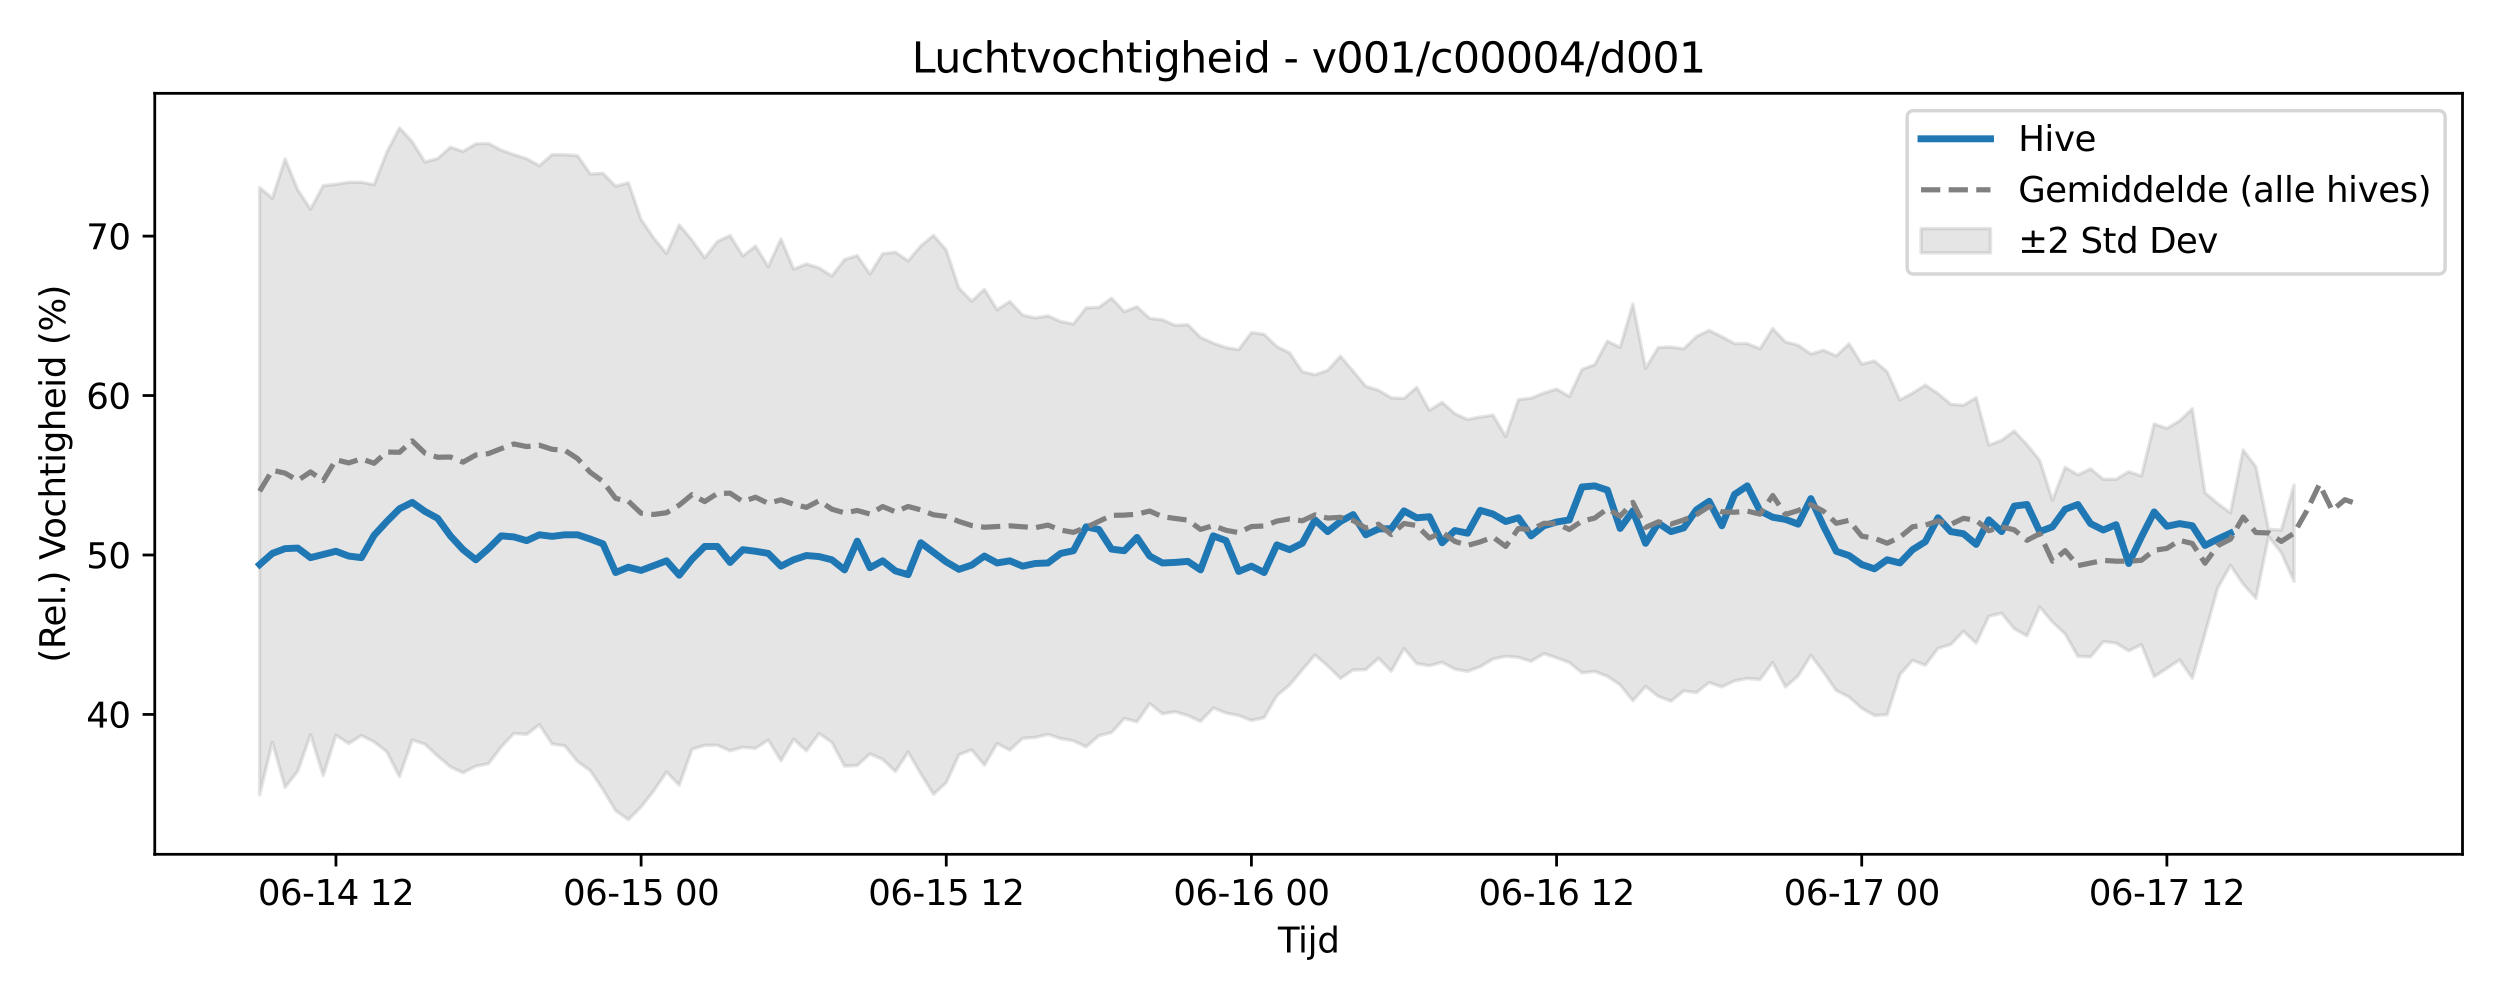 <?xml version="1.0" encoding="utf-8" standalone="no"?>
<!DOCTYPE svg PUBLIC "-//W3C//DTD SVG 1.1//EN"
  "http://www.w3.org/Graphics/SVG/1.1/DTD/svg11.dtd">
<svg xmlns:xlink="http://www.w3.org/1999/xlink" width="720pt" height="288pt" viewBox="0 0 720 288" xmlns="http://www.w3.org/2000/svg" version="1.1">
 <defs>
  <style type="text/css">*{stroke-linejoin: round; stroke-linecap: butt}</style>
 </defs>
 <g id="figure_1">
  <g id="patch_1">
   <path d="M 0 288 
L 720 288 
L 720 0 
L 0 0 
z
" style="fill: #ffffff"/>
  </g>
  <g id="axes_1">
   <g id="patch_2">
    <path d="M 44.57 246.04 
L 709.2 246.04 
L 709.2 26.88 
L 44.57 26.88 
z
" style="fill: #ffffff"/>
   </g>
   <g id="FillBetweenPolyCollection_1">
    <defs>
     <path id="m57fe30b06c" d="M 74.78 -233.987 
L 74.78 -59.076 
L 78.442 -74.253 
L 82.104 -61.227 
L 85.766 -65.952 
L 89.428 -76.409 
L 93.09 -64.667 
L 96.752 -76.257 
L 100.414 -73.87 
L 104.075 -76.169 
L 107.737 -74.351 
L 111.399 -71.47 
L 115.061 -64.328 
L 118.723 -74.878 
L 122.385 -73.671 
L 126.047 -70.268 
L 129.709 -67.14 
L 133.37 -65.45 
L 137.032 -67.337 
L 140.694 -68.065 
L 144.356 -72.865 
L 148.018 -76.789 
L 151.68 -76.482 
L 155.342 -79.301 
L 159.004 -73.728 
L 162.665 -73.207 
L 166.327 -68.687 
L 169.989 -66.065 
L 173.651 -60.595 
L 177.313 -54.525 
L 180.975 -51.922 
L 184.637 -55.603 
L 188.299 -60.257 
L 191.96 -65.669 
L 195.622 -61.858 
L 199.284 -72.183 
L 202.946 -73.344 
L 206.608 -73.368 
L 210.27 -71.764 
L 213.932 -72.809 
L 217.594 -72.472 
L 221.255 -74.876 
L 224.917 -68.906 
L 228.579 -75.077 
L 232.241 -71.773 
L 235.903 -76.731 
L 239.565 -74.2 
L 243.227 -67.36 
L 246.888 -67.556 
L 250.55 -70.865 
L 254.212 -69.296 
L 257.874 -65.805 
L 261.536 -71.421 
L 265.198 -65.129 
L 268.86 -59.238 
L 272.522 -62.59 
L 276.183 -70.646 
L 279.845 -72.034 
L 283.507 -67.643 
L 287.169 -73.881 
L 290.831 -71.953 
L 294.493 -75.339 
L 298.155 -75.614 
L 301.817 -76.501 
L 305.478 -75.276 
L 309.14 -74.658 
L 312.802 -72.899 
L 316.464 -76.091 
L 320.126 -77.029 
L 323.788 -81.069 
L 327.45 -80.133 
L 331.112 -85.352 
L 334.773 -82.454 
L 338.435 -82.993 
L 342.097 -81.908 
L 345.759 -80.244 
L 349.421 -84.087 
L 353.083 -82.648 
L 356.745 -81.939 
L 360.407 -80.511 
L 364.068 -81.315 
L 367.73 -87.656 
L 371.392 -90.703 
L 375.054 -95.056 
L 378.716 -99.367 
L 382.378 -96.228 
L 386.04 -92.619 
L 389.702 -95.029 
L 393.363 -95.152 
L 397.025 -98.419 
L 400.687 -94.688 
L 404.349 -101.241 
L 408.011 -96.877 
L 411.673 -96.274 
L 415.335 -97.249 
L 418.997 -95.295 
L 422.658 -94.654 
L 426.32 -95.991 
L 429.982 -98.22 
L 433.644 -98.966 
L 437.306 -98.683 
L 440.968 -97.513 
L 444.63 -99.768 
L 448.292 -98.548 
L 451.953 -97.194 
L 455.615 -94.222 
L 459.277 -94.627 
L 462.939 -93.215 
L 466.601 -90.753 
L 470.263 -86.201 
L 473.925 -90.302 
L 477.587 -87.449 
L 481.248 -86.066 
L 484.91 -89.006 
L 488.572 -88.524 
L 492.234 -91.419 
L 495.896 -90.174 
L 499.558 -91.91 
L 503.22 -92.585 
L 506.882 -92.305 
L 510.543 -97.19 
L 514.205 -90.158 
L 517.867 -93.335 
L 521.529 -99.274 
L 525.191 -94.384 
L 528.853 -89.111 
L 532.515 -87.28 
L 536.176 -84.002 
L 539.838 -81.942 
L 543.5 -82.16 
L 547.162 -93.723 
L 550.824 -97.808 
L 554.486 -96.416 
L 558.148 -101.282 
L 561.81 -102.365 
L 565.471 -106.172 
L 569.133 -102.787 
L 572.795 -110.515 
L 576.457 -111.387 
L 580.119 -106.922 
L 583.781 -104.859 
L 587.443 -113.205 
L 591.105 -108.843 
L 594.766 -105.414 
L 598.428 -98.978 
L 602.09 -98.84 
L 605.752 -103.221 
L 609.414 -102.802 
L 613.076 -100.563 
L 616.738 -102.345 
L 620.4 -93.14 
L 624.061 -95.506 
L 627.723 -97.943 
L 631.385 -92.683 
L 635.047 -105.503 
L 638.709 -118.695 
L 642.371 -125.163 
L 646.033 -119.779 
L 649.695 -115.69 
L 653.356 -133.434 
L 657.018 -128.82 
L 660.68 -120.586 
L 660.68 -148.293 
L 660.68 -148.293 
L 657.018 -135.314 
L 653.356 -135.598 
L 649.695 -153.571 
L 646.033 -158.386 
L 642.371 -140.298 
L 638.709 -142.99 
L 635.047 -146.08 
L 631.385 -170.27 
L 627.723 -166.804 
L 624.061 -164.605 
L 620.4 -165.892 
L 616.738 -150.944 
L 613.076 -152.135 
L 609.414 -149.962 
L 605.752 -149.98 
L 602.09 -152.962 
L 598.428 -151.228 
L 594.766 -153.406 
L 591.105 -143.939 
L 587.443 -155.39 
L 583.781 -159.913 
L 580.119 -163.859 
L 576.457 -161.188 
L 572.795 -159.807 
L 569.133 -173.461 
L 565.471 -171.279 
L 561.81 -171.587 
L 558.148 -174.66 
L 554.486 -177.106 
L 550.824 -174.789 
L 547.162 -172.809 
L 543.5 -180.953 
L 539.838 -184.029 
L 536.176 -183.168 
L 532.515 -188.968 
L 528.853 -185.497 
L 525.191 -187.134 
L 521.529 -186.049 
L 517.867 -188.576 
L 514.205 -189.523 
L 510.543 -193.381 
L 506.882 -187.551 
L 503.22 -189.042 
L 499.558 -189.039 
L 495.896 -191.037 
L 492.234 -192.854 
L 488.572 -191.07 
L 484.91 -187.527 
L 481.248 -188.039 
L 477.587 -187.924 
L 473.925 -181.923 
L 470.263 -200.434 
L 466.601 -187.944 
L 462.939 -189.745 
L 459.277 -182.976 
L 455.615 -181.611 
L 451.953 -173.828 
L 448.292 -175.95 
L 444.63 -174.797 
L 440.968 -173.334 
L 437.306 -172.907 
L 433.644 -162.303 
L 429.982 -168.429 
L 426.32 -167.903 
L 422.658 -167.184 
L 418.997 -168.861 
L 415.335 -172.111 
L 411.673 -169.828 
L 408.011 -176.419 
L 404.349 -173.235 
L 400.687 -173.426 
L 397.025 -175.62 
L 393.363 -176.722 
L 389.702 -181.11 
L 386.04 -185.4 
L 382.378 -181.354 
L 378.716 -180.051 
L 375.054 -180.952 
L 371.392 -186.398 
L 367.73 -188.177 
L 364.068 -191.719 
L 360.407 -192.216 
L 356.745 -187.29 
L 353.083 -187.893 
L 349.421 -189.165 
L 345.759 -190.822 
L 342.097 -194.493 
L 338.435 -194.283 
L 334.773 -195.915 
L 331.112 -196.297 
L 327.45 -199.679 
L 323.788 -198.218 
L 320.126 -202.127 
L 316.464 -199.479 
L 312.802 -199.325 
L 309.14 -194.702 
L 305.478 -195.396 
L 301.817 -197.035 
L 298.155 -196.435 
L 294.493 -197.257 
L 290.831 -201.168 
L 287.169 -198.803 
L 283.507 -204.67 
L 279.845 -201.262 
L 276.183 -204.99 
L 272.522 -215.953 
L 268.86 -220.224 
L 265.198 -217.176 
L 261.536 -212.852 
L 257.874 -215.363 
L 254.212 -214.933 
L 250.55 -209.056 
L 246.888 -214.399 
L 243.227 -213.239 
L 239.565 -208.52 
L 235.903 -210.843 
L 232.241 -211.975 
L 228.579 -210.486 
L 224.917 -219.171 
L 221.255 -211.19 
L 217.594 -217.114 
L 213.932 -214.306 
L 210.27 -220.162 
L 206.608 -218.427 
L 202.946 -213.75 
L 199.284 -218.868 
L 195.622 -223.195 
L 191.96 -214.996 
L 188.299 -219.423 
L 184.637 -224.778 
L 180.975 -235.368 
L 177.313 -234.383 
L 173.651 -238.066 
L 169.989 -237.887 
L 166.327 -243.18 
L 162.665 -243.427 
L 159.004 -243.475 
L 155.342 -240.264 
L 151.68 -242.295 
L 148.018 -243.475 
L 144.356 -244.753 
L 140.694 -246.667 
L 137.032 -246.586 
L 133.37 -244.362 
L 129.709 -245.624 
L 126.047 -242.344 
L 122.385 -241.345 
L 118.723 -247.18 
L 115.061 -251.158 
L 111.399 -244.159 
L 107.737 -234.805 
L 104.075 -235.524 
L 100.414 -235.494 
L 96.752 -234.933 
L 93.09 -234.518 
L 89.428 -227.762 
L 85.766 -233.31 
L 82.104 -242.244 
L 78.442 -230.88 
L 74.78 -233.987 
z
" style="stroke: #808080; stroke-opacity: 0.2"/>
    </defs>
    <g clip-path="url(#p411fc45f67)">
     <use xlink:href="#m57fe30b06c" x="0" y="288" style="fill: #808080; fill-opacity: 0.2; stroke: #808080; stroke-opacity: 0.2"/>
    </g>
   </g>
   <g id="matplotlib.axis_1">
    <g id="xtick_1">
     <g id="line2d_1">
      <defs>
       <path id="mf9b9906da0" d="M 0 0 
L 0 3.5 
" style="stroke: #000000; stroke-width: 0.8"/>
      </defs>
      <g>
       <use xlink:href="#mf9b9906da0" x="96.752" y="246.04" style="stroke: #000000; stroke-width: 0.8"/>
      </g>
     </g>
     <g id="text_1">
      <!-- 06-14 12 -->
      <g transform="translate(74.271 260.638) scale(0.1 -0.1)">
       <defs>
        <path id="DejaVuSans-30" d="M 2034 4250 
Q 1547 4250 1301 3770 
Q 1056 3291 1056 2328 
Q 1056 1369 1301 889 
Q 1547 409 2034 409 
Q 2525 409 2770 889 
Q 3016 1369 3016 2328 
Q 3016 3291 2770 3770 
Q 2525 4250 2034 4250 
z
M 2034 4750 
Q 2819 4750 3233 4129 
Q 3647 3509 3647 2328 
Q 3647 1150 3233 529 
Q 2819 -91 2034 -91 
Q 1250 -91 836 529 
Q 422 1150 422 2328 
Q 422 3509 836 4129 
Q 1250 4750 2034 4750 
z
" transform="scale(0.016)"/>
        <path id="DejaVuSans-36" d="M 2113 2584 
Q 1688 2584 1439 2293 
Q 1191 2003 1191 1497 
Q 1191 994 1439 701 
Q 1688 409 2113 409 
Q 2538 409 2786 701 
Q 3034 994 3034 1497 
Q 3034 2003 2786 2293 
Q 2538 2584 2113 2584 
z
M 3366 4563 
L 3366 3988 
Q 3128 4100 2886 4159 
Q 2644 4219 2406 4219 
Q 1781 4219 1451 3797 
Q 1122 3375 1075 2522 
Q 1259 2794 1537 2939 
Q 1816 3084 2150 3084 
Q 2853 3084 3261 2657 
Q 3669 2231 3669 1497 
Q 3669 778 3244 343 
Q 2819 -91 2113 -91 
Q 1303 -91 875 529 
Q 447 1150 447 2328 
Q 447 3434 972 4092 
Q 1497 4750 2381 4750 
Q 2619 4750 2861 4703 
Q 3103 4656 3366 4563 
z
" transform="scale(0.016)"/>
        <path id="DejaVuSans-2d" d="M 313 2009 
L 1997 2009 
L 1997 1497 
L 313 1497 
L 313 2009 
z
" transform="scale(0.016)"/>
        <path id="DejaVuSans-31" d="M 794 531 
L 1825 531 
L 1825 4091 
L 703 3866 
L 703 4441 
L 1819 4666 
L 2450 4666 
L 2450 531 
L 3481 531 
L 3481 0 
L 794 0 
L 794 531 
z
" transform="scale(0.016)"/>
        <path id="DejaVuSans-34" d="M 2419 4116 
L 825 1625 
L 2419 1625 
L 2419 4116 
z
M 2253 4666 
L 3047 4666 
L 3047 1625 
L 3713 1625 
L 3713 1100 
L 3047 1100 
L 3047 0 
L 2419 0 
L 2419 1100 
L 313 1100 
L 313 1709 
L 2253 4666 
z
" transform="scale(0.016)"/>
        <path id="DejaVuSans-20" transform="scale(0.016)"/>
        <path id="DejaVuSans-32" d="M 1228 531 
L 3431 531 
L 3431 0 
L 469 0 
L 469 531 
Q 828 903 1448 1529 
Q 2069 2156 2228 2338 
Q 2531 2678 2651 2914 
Q 2772 3150 2772 3378 
Q 2772 3750 2511 3984 
Q 2250 4219 1831 4219 
Q 1534 4219 1204 4116 
Q 875 4013 500 3803 
L 500 4441 
Q 881 4594 1212 4672 
Q 1544 4750 1819 4750 
Q 2544 4750 2975 4387 
Q 3406 4025 3406 3419 
Q 3406 3131 3298 2873 
Q 3191 2616 2906 2266 
Q 2828 2175 2409 1742 
Q 1991 1309 1228 531 
z
" transform="scale(0.016)"/>
       </defs>
       <use xlink:href="#DejaVuSans-30"/>
       <use xlink:href="#DejaVuSans-36" transform="translate(63.623 0)"/>
       <use xlink:href="#DejaVuSans-2d" transform="translate(127.246 0)"/>
       <use xlink:href="#DejaVuSans-31" transform="translate(163.33 0)"/>
       <use xlink:href="#DejaVuSans-34" transform="translate(226.953 0)"/>
       <use xlink:href="#DejaVuSans-20" transform="translate(290.576 0)"/>
       <use xlink:href="#DejaVuSans-31" transform="translate(322.363 0)"/>
       <use xlink:href="#DejaVuSans-32" transform="translate(385.986 0)"/>
      </g>
     </g>
    </g>
    <g id="xtick_2">
     <g id="line2d_2">
      <g>
       <use xlink:href="#mf9b9906da0" x="184.637" y="246.04" style="stroke: #000000; stroke-width: 0.8"/>
      </g>
     </g>
     <g id="text_2">
      <!-- 06-15 00 -->
      <g transform="translate(162.156 260.638) scale(0.1 -0.1)">
       <defs>
        <path id="DejaVuSans-35" d="M 691 4666 
L 3169 4666 
L 3169 4134 
L 1269 4134 
L 1269 2991 
Q 1406 3038 1543 3061 
Q 1681 3084 1819 3084 
Q 2600 3084 3056 2656 
Q 3513 2228 3513 1497 
Q 3513 744 3044 326 
Q 2575 -91 1722 -91 
Q 1428 -91 1123 -41 
Q 819 9 494 109 
L 494 744 
Q 775 591 1075 516 
Q 1375 441 1709 441 
Q 2250 441 2565 725 
Q 2881 1009 2881 1497 
Q 2881 1984 2565 2268 
Q 2250 2553 1709 2553 
Q 1456 2553 1204 2497 
Q 953 2441 691 2322 
L 691 4666 
z
" transform="scale(0.016)"/>
       </defs>
       <use xlink:href="#DejaVuSans-30"/>
       <use xlink:href="#DejaVuSans-36" transform="translate(63.623 0)"/>
       <use xlink:href="#DejaVuSans-2d" transform="translate(127.246 0)"/>
       <use xlink:href="#DejaVuSans-31" transform="translate(163.33 0)"/>
       <use xlink:href="#DejaVuSans-35" transform="translate(226.953 0)"/>
       <use xlink:href="#DejaVuSans-20" transform="translate(290.576 0)"/>
       <use xlink:href="#DejaVuSans-30" transform="translate(322.363 0)"/>
       <use xlink:href="#DejaVuSans-30" transform="translate(385.986 0)"/>
      </g>
     </g>
    </g>
    <g id="xtick_3">
     <g id="line2d_3">
      <g>
       <use xlink:href="#mf9b9906da0" x="272.522" y="246.04" style="stroke: #000000; stroke-width: 0.8"/>
      </g>
     </g>
     <g id="text_3">
      <!-- 06-15 12 -->
      <g transform="translate(250.041 260.638) scale(0.1 -0.1)">
       <use xlink:href="#DejaVuSans-30"/>
       <use xlink:href="#DejaVuSans-36" transform="translate(63.623 0)"/>
       <use xlink:href="#DejaVuSans-2d" transform="translate(127.246 0)"/>
       <use xlink:href="#DejaVuSans-31" transform="translate(163.33 0)"/>
       <use xlink:href="#DejaVuSans-35" transform="translate(226.953 0)"/>
       <use xlink:href="#DejaVuSans-20" transform="translate(290.576 0)"/>
       <use xlink:href="#DejaVuSans-31" transform="translate(322.363 0)"/>
       <use xlink:href="#DejaVuSans-32" transform="translate(385.986 0)"/>
      </g>
     </g>
    </g>
    <g id="xtick_4">
     <g id="line2d_4">
      <g>
       <use xlink:href="#mf9b9906da0" x="360.407" y="246.04" style="stroke: #000000; stroke-width: 0.8"/>
      </g>
     </g>
     <g id="text_4">
      <!-- 06-16 00 -->
      <g transform="translate(337.926 260.638) scale(0.1 -0.1)">
       <use xlink:href="#DejaVuSans-30"/>
       <use xlink:href="#DejaVuSans-36" transform="translate(63.623 0)"/>
       <use xlink:href="#DejaVuSans-2d" transform="translate(127.246 0)"/>
       <use xlink:href="#DejaVuSans-31" transform="translate(163.33 0)"/>
       <use xlink:href="#DejaVuSans-36" transform="translate(226.953 0)"/>
       <use xlink:href="#DejaVuSans-20" transform="translate(290.576 0)"/>
       <use xlink:href="#DejaVuSans-30" transform="translate(322.363 0)"/>
       <use xlink:href="#DejaVuSans-30" transform="translate(385.986 0)"/>
      </g>
     </g>
    </g>
    <g id="xtick_5">
     <g id="line2d_5">
      <g>
       <use xlink:href="#mf9b9906da0" x="448.292" y="246.04" style="stroke: #000000; stroke-width: 0.8"/>
      </g>
     </g>
     <g id="text_5">
      <!-- 06-16 12 -->
      <g transform="translate(425.811 260.638) scale(0.1 -0.1)">
       <use xlink:href="#DejaVuSans-30"/>
       <use xlink:href="#DejaVuSans-36" transform="translate(63.623 0)"/>
       <use xlink:href="#DejaVuSans-2d" transform="translate(127.246 0)"/>
       <use xlink:href="#DejaVuSans-31" transform="translate(163.33 0)"/>
       <use xlink:href="#DejaVuSans-36" transform="translate(226.953 0)"/>
       <use xlink:href="#DejaVuSans-20" transform="translate(290.576 0)"/>
       <use xlink:href="#DejaVuSans-31" transform="translate(322.363 0)"/>
       <use xlink:href="#DejaVuSans-32" transform="translate(385.986 0)"/>
      </g>
     </g>
    </g>
    <g id="xtick_6">
     <g id="line2d_6">
      <g>
       <use xlink:href="#mf9b9906da0" x="536.176" y="246.04" style="stroke: #000000; stroke-width: 0.8"/>
      </g>
     </g>
     <g id="text_6">
      <!-- 06-17 00 -->
      <g transform="translate(513.696 260.638) scale(0.1 -0.1)">
       <defs>
        <path id="DejaVuSans-37" d="M 525 4666 
L 3525 4666 
L 3525 4397 
L 1831 0 
L 1172 0 
L 2766 4134 
L 525 4134 
L 525 4666 
z
" transform="scale(0.016)"/>
       </defs>
       <use xlink:href="#DejaVuSans-30"/>
       <use xlink:href="#DejaVuSans-36" transform="translate(63.623 0)"/>
       <use xlink:href="#DejaVuSans-2d" transform="translate(127.246 0)"/>
       <use xlink:href="#DejaVuSans-31" transform="translate(163.33 0)"/>
       <use xlink:href="#DejaVuSans-37" transform="translate(226.953 0)"/>
       <use xlink:href="#DejaVuSans-20" transform="translate(290.576 0)"/>
       <use xlink:href="#DejaVuSans-30" transform="translate(322.363 0)"/>
       <use xlink:href="#DejaVuSans-30" transform="translate(385.986 0)"/>
      </g>
     </g>
    </g>
    <g id="xtick_7">
     <g id="line2d_7">
      <g>
       <use xlink:href="#mf9b9906da0" x="624.061" y="246.04" style="stroke: #000000; stroke-width: 0.8"/>
      </g>
     </g>
     <g id="text_7">
      <!-- 06-17 12 -->
      <g transform="translate(601.581 260.638) scale(0.1 -0.1)">
       <use xlink:href="#DejaVuSans-30"/>
       <use xlink:href="#DejaVuSans-36" transform="translate(63.623 0)"/>
       <use xlink:href="#DejaVuSans-2d" transform="translate(127.246 0)"/>
       <use xlink:href="#DejaVuSans-31" transform="translate(163.33 0)"/>
       <use xlink:href="#DejaVuSans-37" transform="translate(226.953 0)"/>
       <use xlink:href="#DejaVuSans-20" transform="translate(290.576 0)"/>
       <use xlink:href="#DejaVuSans-31" transform="translate(322.363 0)"/>
       <use xlink:href="#DejaVuSans-32" transform="translate(385.986 0)"/>
      </g>
     </g>
    </g>
    <g id="text_8">
     <!-- Tijd -->
     <g transform="translate(368.035 274.317) scale(0.1 -0.1)">
      <defs>
       <path id="DejaVuSans-54" d="M -19 4666 
L 3928 4666 
L 3928 4134 
L 2272 4134 
L 2272 0 
L 1638 0 
L 1638 4134 
L -19 4134 
L -19 4666 
z
" transform="scale(0.016)"/>
       <path id="DejaVuSans-69" d="M 603 3500 
L 1178 3500 
L 1178 0 
L 603 0 
L 603 3500 
z
M 603 4863 
L 1178 4863 
L 1178 4134 
L 603 4134 
L 603 4863 
z
" transform="scale(0.016)"/>
       <path id="DejaVuSans-6a" d="M 603 3500 
L 1178 3500 
L 1178 -63 
Q 1178 -731 923 -1031 
Q 669 -1331 103 -1331 
L -116 -1331 
L -116 -844 
L 38 -844 
Q 366 -844 484 -692 
Q 603 -541 603 -63 
L 603 3500 
z
M 603 4863 
L 1178 4863 
L 1178 4134 
L 603 4134 
L 603 4863 
z
" transform="scale(0.016)"/>
       <path id="DejaVuSans-64" d="M 2906 2969 
L 2906 4863 
L 3481 4863 
L 3481 0 
L 2906 0 
L 2906 525 
Q 2725 213 2448 61 
Q 2172 -91 1784 -91 
Q 1150 -91 751 415 
Q 353 922 353 1747 
Q 353 2572 751 3078 
Q 1150 3584 1784 3584 
Q 2172 3584 2448 3432 
Q 2725 3281 2906 2969 
z
M 947 1747 
Q 947 1113 1208 752 
Q 1469 391 1925 391 
Q 2381 391 2643 752 
Q 2906 1113 2906 1747 
Q 2906 2381 2643 2742 
Q 2381 3103 1925 3103 
Q 1469 3103 1208 2742 
Q 947 2381 947 1747 
z
" transform="scale(0.016)"/>
      </defs>
      <use xlink:href="#DejaVuSans-54"/>
      <use xlink:href="#DejaVuSans-69" transform="translate(57.959 0)"/>
      <use xlink:href="#DejaVuSans-6a" transform="translate(85.742 0)"/>
      <use xlink:href="#DejaVuSans-64" transform="translate(113.525 0)"/>
     </g>
    </g>
   </g>
   <g id="matplotlib.axis_2">
    <g id="ytick_1">
     <g id="line2d_8">
      <defs>
       <path id="mb53358972e" d="M 0 0 
L -3.5 0 
" style="stroke: #000000; stroke-width: 0.8"/>
      </defs>
      <g>
       <use xlink:href="#mb53358972e" x="44.57" y="205.755" style="stroke: #000000; stroke-width: 0.8"/>
      </g>
     </g>
     <g id="text_9">
      <!-- 40 -->
      <g transform="translate(24.845 209.554) scale(0.1 -0.1)">
       <use xlink:href="#DejaVuSans-34"/>
       <use xlink:href="#DejaVuSans-30" transform="translate(63.623 0)"/>
      </g>
     </g>
    </g>
    <g id="ytick_2">
     <g id="line2d_9">
      <g>
       <use xlink:href="#mb53358972e" x="44.57" y="159.836" style="stroke: #000000; stroke-width: 0.8"/>
      </g>
     </g>
     <g id="text_10">
      <!-- 50 -->
      <g transform="translate(24.845 163.635) scale(0.1 -0.1)">
       <use xlink:href="#DejaVuSans-35"/>
       <use xlink:href="#DejaVuSans-30" transform="translate(63.623 0)"/>
      </g>
     </g>
    </g>
    <g id="ytick_3">
     <g id="line2d_10">
      <g>
       <use xlink:href="#mb53358972e" x="44.57" y="113.917" style="stroke: #000000; stroke-width: 0.8"/>
      </g>
     </g>
     <g id="text_11">
      <!-- 60 -->
      <g transform="translate(24.845 117.717) scale(0.1 -0.1)">
       <use xlink:href="#DejaVuSans-36"/>
       <use xlink:href="#DejaVuSans-30" transform="translate(63.623 0)"/>
      </g>
     </g>
    </g>
    <g id="ytick_4">
     <g id="line2d_11">
      <g>
       <use xlink:href="#mb53358972e" x="44.57" y="67.999" style="stroke: #000000; stroke-width: 0.8"/>
      </g>
     </g>
     <g id="text_12">
      <!-- 70 -->
      <g transform="translate(24.845 71.798) scale(0.1 -0.1)">
       <use xlink:href="#DejaVuSans-37"/>
       <use xlink:href="#DejaVuSans-30" transform="translate(63.623 0)"/>
      </g>
     </g>
    </g>
    <g id="text_13">
     <!-- (Rel.) Vochtigheid (%) -->
     <g transform="translate(18.765 190.838) rotate(-90) scale(0.1 -0.1)">
      <defs>
       <path id="DejaVuSans-28" d="M 1984 4856 
Q 1566 4138 1362 3434 
Q 1159 2731 1159 2009 
Q 1159 1288 1364 580 
Q 1569 -128 1984 -844 
L 1484 -844 
Q 1016 -109 783 600 
Q 550 1309 550 2009 
Q 550 2706 781 3412 
Q 1013 4119 1484 4856 
L 1984 4856 
z
" transform="scale(0.016)"/>
       <path id="DejaVuSans-52" d="M 2841 2188 
Q 3044 2119 3236 1894 
Q 3428 1669 3622 1275 
L 4263 0 
L 3584 0 
L 2988 1197 
Q 2756 1666 2539 1819 
Q 2322 1972 1947 1972 
L 1259 1972 
L 1259 0 
L 628 0 
L 628 4666 
L 2053 4666 
Q 2853 4666 3247 4331 
Q 3641 3997 3641 3322 
Q 3641 2881 3436 2590 
Q 3231 2300 2841 2188 
z
M 1259 4147 
L 1259 2491 
L 2053 2491 
Q 2509 2491 2742 2702 
Q 2975 2913 2975 3322 
Q 2975 3731 2742 3939 
Q 2509 4147 2053 4147 
L 1259 4147 
z
" transform="scale(0.016)"/>
       <path id="DejaVuSans-65" d="M 3597 1894 
L 3597 1613 
L 953 1613 
Q 991 1019 1311 708 
Q 1631 397 2203 397 
Q 2534 397 2845 478 
Q 3156 559 3463 722 
L 3463 178 
Q 3153 47 2828 -22 
Q 2503 -91 2169 -91 
Q 1331 -91 842 396 
Q 353 884 353 1716 
Q 353 2575 817 3079 
Q 1281 3584 2069 3584 
Q 2775 3584 3186 3129 
Q 3597 2675 3597 1894 
z
M 3022 2063 
Q 3016 2534 2758 2815 
Q 2500 3097 2075 3097 
Q 1594 3097 1305 2825 
Q 1016 2553 972 2059 
L 3022 2063 
z
" transform="scale(0.016)"/>
       <path id="DejaVuSans-6c" d="M 603 4863 
L 1178 4863 
L 1178 0 
L 603 0 
L 603 4863 
z
" transform="scale(0.016)"/>
       <path id="DejaVuSans-2e" d="M 684 794 
L 1344 794 
L 1344 0 
L 684 0 
L 684 794 
z
" transform="scale(0.016)"/>
       <path id="DejaVuSans-29" d="M 513 4856 
L 1013 4856 
Q 1481 4119 1714 3412 
Q 1947 2706 1947 2009 
Q 1947 1309 1714 600 
Q 1481 -109 1013 -844 
L 513 -844 
Q 928 -128 1133 580 
Q 1338 1288 1338 2009 
Q 1338 2731 1133 3434 
Q 928 4138 513 4856 
z
" transform="scale(0.016)"/>
       <path id="DejaVuSans-56" d="M 1831 0 
L 50 4666 
L 709 4666 
L 2188 738 
L 3669 4666 
L 4325 4666 
L 2547 0 
L 1831 0 
z
" transform="scale(0.016)"/>
       <path id="DejaVuSans-6f" d="M 1959 3097 
Q 1497 3097 1228 2736 
Q 959 2375 959 1747 
Q 959 1119 1226 758 
Q 1494 397 1959 397 
Q 2419 397 2687 759 
Q 2956 1122 2956 1747 
Q 2956 2369 2687 2733 
Q 2419 3097 1959 3097 
z
M 1959 3584 
Q 2709 3584 3137 3096 
Q 3566 2609 3566 1747 
Q 3566 888 3137 398 
Q 2709 -91 1959 -91 
Q 1206 -91 779 398 
Q 353 888 353 1747 
Q 353 2609 779 3096 
Q 1206 3584 1959 3584 
z
" transform="scale(0.016)"/>
       <path id="DejaVuSans-63" d="M 3122 3366 
L 3122 2828 
Q 2878 2963 2633 3030 
Q 2388 3097 2138 3097 
Q 1578 3097 1268 2742 
Q 959 2388 959 1747 
Q 959 1106 1268 751 
Q 1578 397 2138 397 
Q 2388 397 2633 464 
Q 2878 531 3122 666 
L 3122 134 
Q 2881 22 2623 -34 
Q 2366 -91 2075 -91 
Q 1284 -91 818 406 
Q 353 903 353 1747 
Q 353 2603 823 3093 
Q 1294 3584 2113 3584 
Q 2378 3584 2631 3529 
Q 2884 3475 3122 3366 
z
" transform="scale(0.016)"/>
       <path id="DejaVuSans-68" d="M 3513 2113 
L 3513 0 
L 2938 0 
L 2938 2094 
Q 2938 2591 2744 2837 
Q 2550 3084 2163 3084 
Q 1697 3084 1428 2787 
Q 1159 2491 1159 1978 
L 1159 0 
L 581 0 
L 581 4863 
L 1159 4863 
L 1159 2956 
Q 1366 3272 1645 3428 
Q 1925 3584 2291 3584 
Q 2894 3584 3203 3211 
Q 3513 2838 3513 2113 
z
" transform="scale(0.016)"/>
       <path id="DejaVuSans-74" d="M 1172 4494 
L 1172 3500 
L 2356 3500 
L 2356 3053 
L 1172 3053 
L 1172 1153 
Q 1172 725 1289 603 
Q 1406 481 1766 481 
L 2356 481 
L 2356 0 
L 1766 0 
Q 1100 0 847 248 
Q 594 497 594 1153 
L 594 3053 
L 172 3053 
L 172 3500 
L 594 3500 
L 594 4494 
L 1172 4494 
z
" transform="scale(0.016)"/>
       <path id="DejaVuSans-67" d="M 2906 1791 
Q 2906 2416 2648 2759 
Q 2391 3103 1925 3103 
Q 1463 3103 1205 2759 
Q 947 2416 947 1791 
Q 947 1169 1205 825 
Q 1463 481 1925 481 
Q 2391 481 2648 825 
Q 2906 1169 2906 1791 
z
M 3481 434 
Q 3481 -459 3084 -895 
Q 2688 -1331 1869 -1331 
Q 1566 -1331 1297 -1286 
Q 1028 -1241 775 -1147 
L 775 -588 
Q 1028 -725 1275 -790 
Q 1522 -856 1778 -856 
Q 2344 -856 2625 -561 
Q 2906 -266 2906 331 
L 2906 616 
Q 2728 306 2450 153 
Q 2172 0 1784 0 
Q 1141 0 747 490 
Q 353 981 353 1791 
Q 353 2603 747 3093 
Q 1141 3584 1784 3584 
Q 2172 3584 2450 3431 
Q 2728 3278 2906 2969 
L 2906 3500 
L 3481 3500 
L 3481 434 
z
" transform="scale(0.016)"/>
       <path id="DejaVuSans-25" d="M 4653 2053 
Q 4381 2053 4226 1822 
Q 4072 1591 4072 1178 
Q 4072 772 4226 539 
Q 4381 306 4653 306 
Q 4919 306 5073 539 
Q 5228 772 5228 1178 
Q 5228 1588 5073 1820 
Q 4919 2053 4653 2053 
z
M 4653 2450 
Q 5147 2450 5437 2106 
Q 5728 1763 5728 1178 
Q 5728 594 5436 251 
Q 5144 -91 4653 -91 
Q 4153 -91 3862 251 
Q 3572 594 3572 1178 
Q 3572 1766 3864 2108 
Q 4156 2450 4653 2450 
z
M 1428 4353 
Q 1159 4353 1004 4120 
Q 850 3888 850 3481 
Q 850 3069 1003 2837 
Q 1156 2606 1428 2606 
Q 1700 2606 1854 2837 
Q 2009 3069 2009 3481 
Q 2009 3884 1853 4118 
Q 1697 4353 1428 4353 
z
M 4250 4750 
L 4750 4750 
L 1831 -91 
L 1331 -91 
L 4250 4750 
z
M 1428 4750 
Q 1922 4750 2215 4408 
Q 2509 4066 2509 3481 
Q 2509 2891 2217 2550 
Q 1925 2209 1428 2209 
Q 931 2209 642 2551 
Q 353 2894 353 3481 
Q 353 4063 643 4406 
Q 934 4750 1428 4750 
z
" transform="scale(0.016)"/>
      </defs>
      <use xlink:href="#DejaVuSans-28"/>
      <use xlink:href="#DejaVuSans-52" transform="translate(39.014 0)"/>
      <use xlink:href="#DejaVuSans-65" transform="translate(103.996 0)"/>
      <use xlink:href="#DejaVuSans-6c" transform="translate(165.52 0)"/>
      <use xlink:href="#DejaVuSans-2e" transform="translate(193.303 0)"/>
      <use xlink:href="#DejaVuSans-29" transform="translate(225.09 0)"/>
      <use xlink:href="#DejaVuSans-20" transform="translate(264.104 0)"/>
      <use xlink:href="#DejaVuSans-56" transform="translate(295.891 0)"/>
      <use xlink:href="#DejaVuSans-6f" transform="translate(356.549 0)"/>
      <use xlink:href="#DejaVuSans-63" transform="translate(417.73 0)"/>
      <use xlink:href="#DejaVuSans-68" transform="translate(472.711 0)"/>
      <use xlink:href="#DejaVuSans-74" transform="translate(536.09 0)"/>
      <use xlink:href="#DejaVuSans-69" transform="translate(575.299 0)"/>
      <use xlink:href="#DejaVuSans-67" transform="translate(603.082 0)"/>
      <use xlink:href="#DejaVuSans-68" transform="translate(666.559 0)"/>
      <use xlink:href="#DejaVuSans-65" transform="translate(729.938 0)"/>
      <use xlink:href="#DejaVuSans-69" transform="translate(791.461 0)"/>
      <use xlink:href="#DejaVuSans-64" transform="translate(819.244 0)"/>
      <use xlink:href="#DejaVuSans-20" transform="translate(882.721 0)"/>
      <use xlink:href="#DejaVuSans-28" transform="translate(914.508 0)"/>
      <use xlink:href="#DejaVuSans-25" transform="translate(953.521 0)"/>
      <use xlink:href="#DejaVuSans-29" transform="translate(1048.541 0)"/>
     </g>
    </g>
   </g>
   <g id="line2d_12">
    <path d="M 74.78 162.591 
L 78.442 159.377 
L 82.104 157.999 
L 85.766 157.846 
L 89.428 160.601 
L 96.752 158.765 
L 100.414 160.142 
L 104.075 160.601 
L 107.737 154.173 
L 111.399 150.193 
L 115.061 146.52 
L 118.723 144.683 
L 122.385 147.285 
L 126.047 149.275 
L 129.709 154.326 
L 133.37 158.305 
L 137.032 161.214 
L 140.694 157.999 
L 144.356 154.326 
L 148.018 154.632 
L 151.68 155.703 
L 155.342 154.02 
L 159.004 154.479 
L 162.665 154.02 
L 166.327 154.02 
L 169.989 155.244 
L 173.651 156.622 
L 177.313 164.887 
L 180.975 163.356 
L 184.637 164.275 
L 191.96 161.52 
L 195.622 165.652 
L 199.284 161.061 
L 202.946 157.387 
L 206.608 157.387 
L 210.27 161.979 
L 213.932 158.305 
L 217.594 158.765 
L 221.255 159.377 
L 224.917 163.05 
L 228.579 161.214 
L 232.241 159.989 
L 235.903 160.295 
L 239.565 161.214 
L 243.227 164.122 
L 246.888 155.856 
L 250.55 163.51 
L 254.212 161.52 
L 257.874 164.428 
L 261.536 165.499 
L 265.198 156.316 
L 272.522 161.826 
L 276.183 163.969 
L 279.845 162.744 
L 283.507 160.142 
L 287.169 162.132 
L 290.831 161.52 
L 294.493 163.05 
L 298.155 162.285 
L 301.817 162.132 
L 305.478 159.377 
L 309.14 158.612 
L 312.802 151.724 
L 316.464 152.489 
L 320.126 158.152 
L 323.788 158.612 
L 327.45 154.785 
L 331.112 160.142 
L 334.773 162.132 
L 338.435 161.979 
L 342.097 161.673 
L 345.759 164.122 
L 349.421 154.326 
L 353.083 155.703 
L 356.745 164.581 
L 360.407 163.05 
L 364.068 164.887 
L 367.73 156.928 
L 371.392 158.305 
L 375.054 156.469 
L 378.716 149.734 
L 382.378 153.101 
L 386.04 150.193 
L 389.702 148.203 
L 393.363 154.02 
L 397.025 152.336 
L 400.687 152.259 
L 404.349 147.132 
L 408.011 149.122 
L 411.673 148.816 
L 415.335 156.316 
L 418.997 152.795 
L 422.658 153.56 
L 426.32 146.979 
L 429.982 148.05 
L 433.644 150.193 
L 437.306 149.122 
L 440.968 154.326 
L 444.63 151.418 
L 448.292 150.346 
L 451.953 149.734 
L 455.615 140.244 
L 459.277 139.938 
L 462.939 141.162 
L 466.601 152.183 
L 470.263 147.132 
L 473.925 156.469 
L 477.587 150.652 
L 481.248 153.101 
L 484.91 152.03 
L 488.572 146.826 
L 492.234 144.377 
L 495.896 151.418 
L 499.558 142.387 
L 503.22 139.938 
L 506.882 147.132 
L 510.543 148.969 
L 514.205 149.581 
L 517.867 150.958 
L 521.529 143.611 
L 525.191 151.571 
L 528.853 158.765 
L 532.515 159.989 
L 536.176 162.591 
L 539.838 163.816 
L 543.5 161.214 
L 547.162 162.132 
L 550.824 158.305 
L 554.486 156.009 
L 558.148 149.122 
L 561.81 153.101 
L 565.471 153.714 
L 569.133 156.775 
L 572.795 149.734 
L 576.457 153.101 
L 580.119 145.754 
L 583.781 145.295 
L 587.443 153.101 
L 591.105 151.724 
L 594.766 146.673 
L 598.428 145.295 
L 602.09 150.805 
L 605.752 152.642 
L 609.414 151.111 
L 613.076 162.285 
L 616.738 154.632 
L 620.4 147.438 
L 624.061 151.571 
L 627.723 150.805 
L 631.385 151.418 
L 635.047 157.081 
L 638.709 155.244 
L 642.371 153.56 
L 642.371 153.56 
" clip-path="url(#p411fc45f67)" style="fill: none; stroke: #1f77b4; stroke-width: 2; stroke-linecap: square"/>
   </g>
   <g id="line2d_13">
    <path d="M 74.78 141.469 
L 78.442 135.434 
L 82.104 136.264 
L 85.766 138.369 
L 89.428 135.915 
L 93.09 138.407 
L 96.752 132.405 
L 100.414 133.318 
L 104.075 132.154 
L 107.737 133.422 
L 111.399 130.186 
L 115.061 130.257 
L 118.723 126.971 
L 122.385 130.492 
L 126.047 131.694 
L 129.709 131.618 
L 133.37 133.094 
L 137.032 131.038 
L 140.694 130.634 
L 144.356 129.191 
L 148.018 127.868 
L 151.68 128.611 
L 155.342 128.218 
L 159.004 129.398 
L 162.665 129.683 
L 166.327 132.066 
L 169.989 136.024 
L 173.651 138.67 
L 177.313 143.546 
L 180.975 144.355 
L 184.637 147.81 
L 188.299 148.16 
L 191.96 147.668 
L 195.622 145.474 
L 199.284 142.474 
L 202.946 144.453 
L 206.608 142.103 
L 210.27 142.037 
L 213.932 144.442 
L 217.594 143.207 
L 221.255 144.967 
L 224.917 143.961 
L 228.579 145.219 
L 232.241 146.126 
L 235.903 144.213 
L 239.565 146.64 
L 243.227 147.7 
L 246.888 147.023 
L 250.55 148.039 
L 254.212 145.885 
L 257.874 147.416 
L 261.536 145.864 
L 265.198 146.848 
L 268.86 148.269 
L 272.522 148.728 
L 276.183 150.182 
L 279.845 151.352 
L 283.507 151.844 
L 290.831 151.439 
L 298.155 151.975 
L 301.817 151.232 
L 305.478 152.664 
L 309.14 153.32 
L 312.802 151.888 
L 320.126 148.422 
L 323.788 148.356 
L 327.45 148.094 
L 331.112 147.176 
L 334.773 148.816 
L 342.097 149.8 
L 345.759 152.467 
L 349.421 151.374 
L 353.083 152.73 
L 356.745 153.386 
L 360.407 151.636 
L 364.068 151.483 
L 367.73 150.084 
L 371.392 149.45 
L 375.054 149.996 
L 378.716 148.291 
L 382.378 149.209 
L 386.04 148.99 
L 389.702 149.931 
L 393.363 152.063 
L 397.025 150.98 
L 400.687 153.943 
L 404.349 150.762 
L 408.011 151.352 
L 411.673 154.949 
L 415.335 153.32 
L 418.997 155.922 
L 422.658 157.081 
L 426.32 156.053 
L 429.982 154.676 
L 433.644 157.365 
L 437.306 152.205 
L 440.968 152.577 
L 444.63 150.718 
L 448.292 150.751 
L 451.953 152.489 
L 455.615 150.084 
L 459.277 149.198 
L 462.939 146.52 
L 466.601 148.652 
L 470.263 144.683 
L 473.925 151.888 
L 477.587 150.313 
L 481.248 150.947 
L 484.91 149.734 
L 488.572 148.203 
L 492.234 145.864 
L 495.896 147.394 
L 499.558 147.525 
L 503.22 147.187 
L 506.882 148.072 
L 510.543 142.715 
L 514.205 148.16 
L 517.867 147.044 
L 521.529 145.339 
L 525.191 147.241 
L 528.853 150.696 
L 532.515 149.876 
L 536.176 154.415 
L 539.838 155.015 
L 543.5 156.443 
L 547.162 154.734 
L 550.824 151.702 
L 554.486 151.239 
L 558.148 150.029 
L 561.81 151.024 
L 565.471 149.275 
L 569.133 149.876 
L 572.795 152.839 
L 576.457 151.713 
L 580.119 152.609 
L 583.781 155.614 
L 587.443 153.703 
L 591.105 161.609 
L 594.766 158.59 
L 598.428 162.897 
L 605.752 161.399 
L 609.414 161.618 
L 613.076 161.651 
L 616.738 161.356 
L 620.4 158.484 
L 624.061 157.945 
L 627.723 155.627 
L 631.385 156.523 
L 635.047 162.208 
L 638.709 157.157 
L 642.371 155.27 
L 646.033 148.918 
L 649.695 153.369 
L 653.356 153.484 
L 657.018 155.933 
L 660.68 153.56 
L 664.342 147.132 
L 668.004 139.479 
L 671.666 146.979 
L 675.328 143.918 
L 678.99 145.142 
L 678.99 145.142 
" clip-path="url(#p411fc45f67)" style="fill: none; stroke-dasharray: 5.55,2.4; stroke-dashoffset: 0; stroke: #808080; stroke-width: 1.5"/>
   </g>
   <g id="patch_3">
    <path d="M 44.57 246.04 
L 44.57 26.88 
" style="fill: none; stroke: #000000; stroke-width: 0.8; stroke-linejoin: miter; stroke-linecap: square"/>
   </g>
   <g id="patch_4">
    <path d="M 709.2 246.04 
L 709.2 26.88 
" style="fill: none; stroke: #000000; stroke-width: 0.8; stroke-linejoin: miter; stroke-linecap: square"/>
   </g>
   <g id="patch_5">
    <path d="M 44.57 246.04 
L 709.2 246.04 
" style="fill: none; stroke: #000000; stroke-width: 0.8; stroke-linejoin: miter; stroke-linecap: square"/>
   </g>
   <g id="patch_6">
    <path d="M 44.57 26.88 
L 709.2 26.88 
" style="fill: none; stroke: #000000; stroke-width: 0.8; stroke-linejoin: miter; stroke-linecap: square"/>
   </g>
   <g id="text_14">
    <!-- Luchtvochtigheid - v001/c00004/d001 -->
    <g transform="translate(262.595 20.88) scale(0.12 -0.12)">
     <defs>
      <path id="DejaVuSans-4c" d="M 628 4666 
L 1259 4666 
L 1259 531 
L 3531 531 
L 3531 0 
L 628 0 
L 628 4666 
z
" transform="scale(0.016)"/>
      <path id="DejaVuSans-75" d="M 544 1381 
L 544 3500 
L 1119 3500 
L 1119 1403 
Q 1119 906 1312 657 
Q 1506 409 1894 409 
Q 2359 409 2629 706 
Q 2900 1003 2900 1516 
L 2900 3500 
L 3475 3500 
L 3475 0 
L 2900 0 
L 2900 538 
Q 2691 219 2414 64 
Q 2138 -91 1772 -91 
Q 1169 -91 856 284 
Q 544 659 544 1381 
z
M 1991 3584 
L 1991 3584 
z
" transform="scale(0.016)"/>
      <path id="DejaVuSans-76" d="M 191 3500 
L 800 3500 
L 1894 563 
L 2988 3500 
L 3597 3500 
L 2284 0 
L 1503 0 
L 191 3500 
z
" transform="scale(0.016)"/>
      <path id="DejaVuSans-2f" d="M 1625 4666 
L 2156 4666 
L 531 -594 
L 0 -594 
L 1625 4666 
z
" transform="scale(0.016)"/>
     </defs>
     <use xlink:href="#DejaVuSans-4c"/>
     <use xlink:href="#DejaVuSans-75" transform="translate(53.963 0)"/>
     <use xlink:href="#DejaVuSans-63" transform="translate(117.342 0)"/>
     <use xlink:href="#DejaVuSans-68" transform="translate(172.322 0)"/>
     <use xlink:href="#DejaVuSans-74" transform="translate(235.701 0)"/>
     <use xlink:href="#DejaVuSans-76" transform="translate(274.91 0)"/>
     <use xlink:href="#DejaVuSans-6f" transform="translate(334.09 0)"/>
     <use xlink:href="#DejaVuSans-63" transform="translate(395.271 0)"/>
     <use xlink:href="#DejaVuSans-68" transform="translate(450.252 0)"/>
     <use xlink:href="#DejaVuSans-74" transform="translate(513.631 0)"/>
     <use xlink:href="#DejaVuSans-69" transform="translate(552.84 0)"/>
     <use xlink:href="#DejaVuSans-67" transform="translate(580.623 0)"/>
     <use xlink:href="#DejaVuSans-68" transform="translate(644.1 0)"/>
     <use xlink:href="#DejaVuSans-65" transform="translate(707.479 0)"/>
     <use xlink:href="#DejaVuSans-69" transform="translate(769.002 0)"/>
     <use xlink:href="#DejaVuSans-64" transform="translate(796.785 0)"/>
     <use xlink:href="#DejaVuSans-20" transform="translate(860.262 0)"/>
     <use xlink:href="#DejaVuSans-2d" transform="translate(892.049 0)"/>
     <use xlink:href="#DejaVuSans-20" transform="translate(928.133 0)"/>
     <use xlink:href="#DejaVuSans-76" transform="translate(959.92 0)"/>
     <use xlink:href="#DejaVuSans-30" transform="translate(1019.1 0)"/>
     <use xlink:href="#DejaVuSans-30" transform="translate(1082.723 0)"/>
     <use xlink:href="#DejaVuSans-31" transform="translate(1146.346 0)"/>
     <use xlink:href="#DejaVuSans-2f" transform="translate(1209.969 0)"/>
     <use xlink:href="#DejaVuSans-63" transform="translate(1243.66 0)"/>
     <use xlink:href="#DejaVuSans-30" transform="translate(1298.641 0)"/>
     <use xlink:href="#DejaVuSans-30" transform="translate(1362.264 0)"/>
     <use xlink:href="#DejaVuSans-30" transform="translate(1425.887 0)"/>
     <use xlink:href="#DejaVuSans-30" transform="translate(1489.51 0)"/>
     <use xlink:href="#DejaVuSans-34" transform="translate(1553.133 0)"/>
     <use xlink:href="#DejaVuSans-2f" transform="translate(1616.756 0)"/>
     <use xlink:href="#DejaVuSans-64" transform="translate(1650.447 0)"/>
     <use xlink:href="#DejaVuSans-30" transform="translate(1713.924 0)"/>
     <use xlink:href="#DejaVuSans-30" transform="translate(1777.547 0)"/>
     <use xlink:href="#DejaVuSans-31" transform="translate(1841.17 0)"/>
    </g>
   </g>
   <g id="legend_1">
    <g id="patch_7">
     <path d="M 551.256 78.914 
L 702.2 78.914 
Q 704.2 78.914 704.2 76.914 
L 704.2 33.88 
Q 704.2 31.88 702.2 31.88 
L 551.256 31.88 
Q 549.256 31.88 549.256 33.88 
L 549.256 76.914 
Q 549.256 78.914 551.256 78.914 
z
" style="fill: #ffffff; opacity: 0.8; stroke: #cccccc; stroke-linejoin: miter"/>
    </g>
    <g id="line2d_14">
     <path d="M 553.256 39.978 
L 563.256 39.978 
L 573.256 39.978 
" style="fill: none; stroke: #1f77b4; stroke-width: 2; stroke-linecap: square"/>
    </g>
    <g id="text_15">
     <!-- Hive -->
     <g transform="translate(581.256 43.478) scale(0.1 -0.1)">
      <defs>
       <path id="DejaVuSans-48" d="M 628 4666 
L 1259 4666 
L 1259 2753 
L 3553 2753 
L 3553 4666 
L 4184 4666 
L 4184 0 
L 3553 0 
L 3553 2222 
L 1259 2222 
L 1259 0 
L 628 0 
L 628 4666 
z
" transform="scale(0.016)"/>
      </defs>
      <use xlink:href="#DejaVuSans-48"/>
      <use xlink:href="#DejaVuSans-69" transform="translate(75.195 0)"/>
      <use xlink:href="#DejaVuSans-76" transform="translate(102.979 0)"/>
      <use xlink:href="#DejaVuSans-65" transform="translate(162.158 0)"/>
     </g>
    </g>
    <g id="line2d_15">
     <path d="M 553.256 54.657 
L 563.256 54.657 
L 573.256 54.657 
" style="fill: none; stroke-dasharray: 5.55,2.4; stroke-dashoffset: 0; stroke: #808080; stroke-width: 1.5"/>
    </g>
    <g id="text_16">
     <!-- Gemiddelde (alle hives) -->
     <g transform="translate(581.256 58.157) scale(0.1 -0.1)">
      <defs>
       <path id="DejaVuSans-47" d="M 3809 666 
L 3809 1919 
L 2778 1919 
L 2778 2438 
L 4434 2438 
L 4434 434 
Q 4069 175 3628 42 
Q 3188 -91 2688 -91 
Q 1594 -91 976 548 
Q 359 1188 359 2328 
Q 359 3472 976 4111 
Q 1594 4750 2688 4750 
Q 3144 4750 3555 4637 
Q 3966 4525 4313 4306 
L 4313 3634 
Q 3963 3931 3569 4081 
Q 3175 4231 2741 4231 
Q 1884 4231 1454 3753 
Q 1025 3275 1025 2328 
Q 1025 1384 1454 906 
Q 1884 428 2741 428 
Q 3075 428 3337 486 
Q 3600 544 3809 666 
z
" transform="scale(0.016)"/>
       <path id="DejaVuSans-6d" d="M 3328 2828 
Q 3544 3216 3844 3400 
Q 4144 3584 4550 3584 
Q 5097 3584 5394 3201 
Q 5691 2819 5691 2113 
L 5691 0 
L 5113 0 
L 5113 2094 
Q 5113 2597 4934 2840 
Q 4756 3084 4391 3084 
Q 3944 3084 3684 2787 
Q 3425 2491 3425 1978 
L 3425 0 
L 2847 0 
L 2847 2094 
Q 2847 2600 2669 2842 
Q 2491 3084 2119 3084 
Q 1678 3084 1418 2786 
Q 1159 2488 1159 1978 
L 1159 0 
L 581 0 
L 581 3500 
L 1159 3500 
L 1159 2956 
Q 1356 3278 1631 3431 
Q 1906 3584 2284 3584 
Q 2666 3584 2933 3390 
Q 3200 3197 3328 2828 
z
" transform="scale(0.016)"/>
       <path id="DejaVuSans-61" d="M 2194 1759 
Q 1497 1759 1228 1600 
Q 959 1441 959 1056 
Q 959 750 1161 570 
Q 1363 391 1709 391 
Q 2188 391 2477 730 
Q 2766 1069 2766 1631 
L 2766 1759 
L 2194 1759 
z
M 3341 1997 
L 3341 0 
L 2766 0 
L 2766 531 
Q 2569 213 2275 61 
Q 1981 -91 1556 -91 
Q 1019 -91 701 211 
Q 384 513 384 1019 
Q 384 1609 779 1909 
Q 1175 2209 1959 2209 
L 2766 2209 
L 2766 2266 
Q 2766 2663 2505 2880 
Q 2244 3097 1772 3097 
Q 1472 3097 1187 3025 
Q 903 2953 641 2809 
L 641 3341 
Q 956 3463 1253 3523 
Q 1550 3584 1831 3584 
Q 2591 3584 2966 3190 
Q 3341 2797 3341 1997 
z
" transform="scale(0.016)"/>
       <path id="DejaVuSans-73" d="M 2834 3397 
L 2834 2853 
Q 2591 2978 2328 3040 
Q 2066 3103 1784 3103 
Q 1356 3103 1142 2972 
Q 928 2841 928 2578 
Q 928 2378 1081 2264 
Q 1234 2150 1697 2047 
L 1894 2003 
Q 2506 1872 2764 1633 
Q 3022 1394 3022 966 
Q 3022 478 2636 193 
Q 2250 -91 1575 -91 
Q 1294 -91 989 -36 
Q 684 19 347 128 
L 347 722 
Q 666 556 975 473 
Q 1284 391 1588 391 
Q 1994 391 2212 530 
Q 2431 669 2431 922 
Q 2431 1156 2273 1281 
Q 2116 1406 1581 1522 
L 1381 1569 
Q 847 1681 609 1914 
Q 372 2147 372 2553 
Q 372 3047 722 3315 
Q 1072 3584 1716 3584 
Q 2034 3584 2315 3537 
Q 2597 3491 2834 3397 
z
" transform="scale(0.016)"/>
      </defs>
      <use xlink:href="#DejaVuSans-47"/>
      <use xlink:href="#DejaVuSans-65" transform="translate(77.49 0)"/>
      <use xlink:href="#DejaVuSans-6d" transform="translate(139.014 0)"/>
      <use xlink:href="#DejaVuSans-69" transform="translate(236.426 0)"/>
      <use xlink:href="#DejaVuSans-64" transform="translate(264.209 0)"/>
      <use xlink:href="#DejaVuSans-64" transform="translate(327.686 0)"/>
      <use xlink:href="#DejaVuSans-65" transform="translate(391.162 0)"/>
      <use xlink:href="#DejaVuSans-6c" transform="translate(452.686 0)"/>
      <use xlink:href="#DejaVuSans-64" transform="translate(480.469 0)"/>
      <use xlink:href="#DejaVuSans-65" transform="translate(543.945 0)"/>
      <use xlink:href="#DejaVuSans-20" transform="translate(605.469 0)"/>
      <use xlink:href="#DejaVuSans-28" transform="translate(637.256 0)"/>
      <use xlink:href="#DejaVuSans-61" transform="translate(676.27 0)"/>
      <use xlink:href="#DejaVuSans-6c" transform="translate(737.549 0)"/>
      <use xlink:href="#DejaVuSans-6c" transform="translate(765.332 0)"/>
      <use xlink:href="#DejaVuSans-65" transform="translate(793.115 0)"/>
      <use xlink:href="#DejaVuSans-20" transform="translate(854.639 0)"/>
      <use xlink:href="#DejaVuSans-68" transform="translate(886.426 0)"/>
      <use xlink:href="#DejaVuSans-69" transform="translate(949.805 0)"/>
      <use xlink:href="#DejaVuSans-76" transform="translate(977.588 0)"/>
      <use xlink:href="#DejaVuSans-65" transform="translate(1036.768 0)"/>
      <use xlink:href="#DejaVuSans-73" transform="translate(1098.291 0)"/>
      <use xlink:href="#DejaVuSans-29" transform="translate(1150.391 0)"/>
     </g>
    </g>
    <g id="patch_8">
     <path d="M 553.256 72.835 
L 573.256 72.835 
L 573.256 65.835 
L 553.256 65.835 
z
" style="fill: #808080; fill-opacity: 0.2; stroke: #808080; stroke-opacity: 0.2; stroke-linejoin: miter"/>
    </g>
    <g id="text_17">
     <!-- ±2 Std Dev -->
     <g transform="translate(581.256 72.835) scale(0.1 -0.1)">
      <defs>
       <path id="DejaVuSans-b1" d="M 2944 4013 
L 2944 2803 
L 4684 2803 
L 4684 2272 
L 2944 2272 
L 2944 1063 
L 2419 1063 
L 2419 2272 
L 678 2272 
L 678 2803 
L 2419 2803 
L 2419 4013 
L 2944 4013 
z
M 678 531 
L 4684 531 
L 4684 0 
L 678 0 
L 678 531 
z
" transform="scale(0.016)"/>
       <path id="DejaVuSans-53" d="M 3425 4513 
L 3425 3897 
Q 3066 4069 2747 4153 
Q 2428 4238 2131 4238 
Q 1616 4238 1336 4038 
Q 1056 3838 1056 3469 
Q 1056 3159 1242 3001 
Q 1428 2844 1947 2747 
L 2328 2669 
Q 3034 2534 3370 2195 
Q 3706 1856 3706 1288 
Q 3706 609 3251 259 
Q 2797 -91 1919 -91 
Q 1588 -91 1214 -16 
Q 841 59 441 206 
L 441 856 
Q 825 641 1194 531 
Q 1563 422 1919 422 
Q 2459 422 2753 634 
Q 3047 847 3047 1241 
Q 3047 1584 2836 1778 
Q 2625 1972 2144 2069 
L 1759 2144 
Q 1053 2284 737 2584 
Q 422 2884 422 3419 
Q 422 4038 858 4394 
Q 1294 4750 2059 4750 
Q 2388 4750 2728 4690 
Q 3069 4631 3425 4513 
z
" transform="scale(0.016)"/>
       <path id="DejaVuSans-44" d="M 1259 4147 
L 1259 519 
L 2022 519 
Q 2988 519 3436 956 
Q 3884 1394 3884 2338 
Q 3884 3275 3436 3711 
Q 2988 4147 2022 4147 
L 1259 4147 
z
M 628 4666 
L 1925 4666 
Q 3281 4666 3915 4102 
Q 4550 3538 4550 2338 
Q 4550 1131 3912 565 
Q 3275 0 1925 0 
L 628 0 
L 628 4666 
z
" transform="scale(0.016)"/>
      </defs>
      <use xlink:href="#DejaVuSans-b1"/>
      <use xlink:href="#DejaVuSans-32" transform="translate(83.789 0)"/>
      <use xlink:href="#DejaVuSans-20" transform="translate(147.412 0)"/>
      <use xlink:href="#DejaVuSans-53" transform="translate(179.199 0)"/>
      <use xlink:href="#DejaVuSans-74" transform="translate(242.676 0)"/>
      <use xlink:href="#DejaVuSans-64" transform="translate(281.885 0)"/>
      <use xlink:href="#DejaVuSans-20" transform="translate(345.361 0)"/>
      <use xlink:href="#DejaVuSans-44" transform="translate(377.148 0)"/>
      <use xlink:href="#DejaVuSans-65" transform="translate(454.15 0)"/>
      <use xlink:href="#DejaVuSans-76" transform="translate(515.674 0)"/>
     </g>
    </g>
   </g>
  </g>
 </g>
 <defs>
  <clipPath id="p411fc45f67">
   <rect x="44.57" y="26.88" width="664.63" height="219.16"/>
  </clipPath>
 </defs>
</svg>
